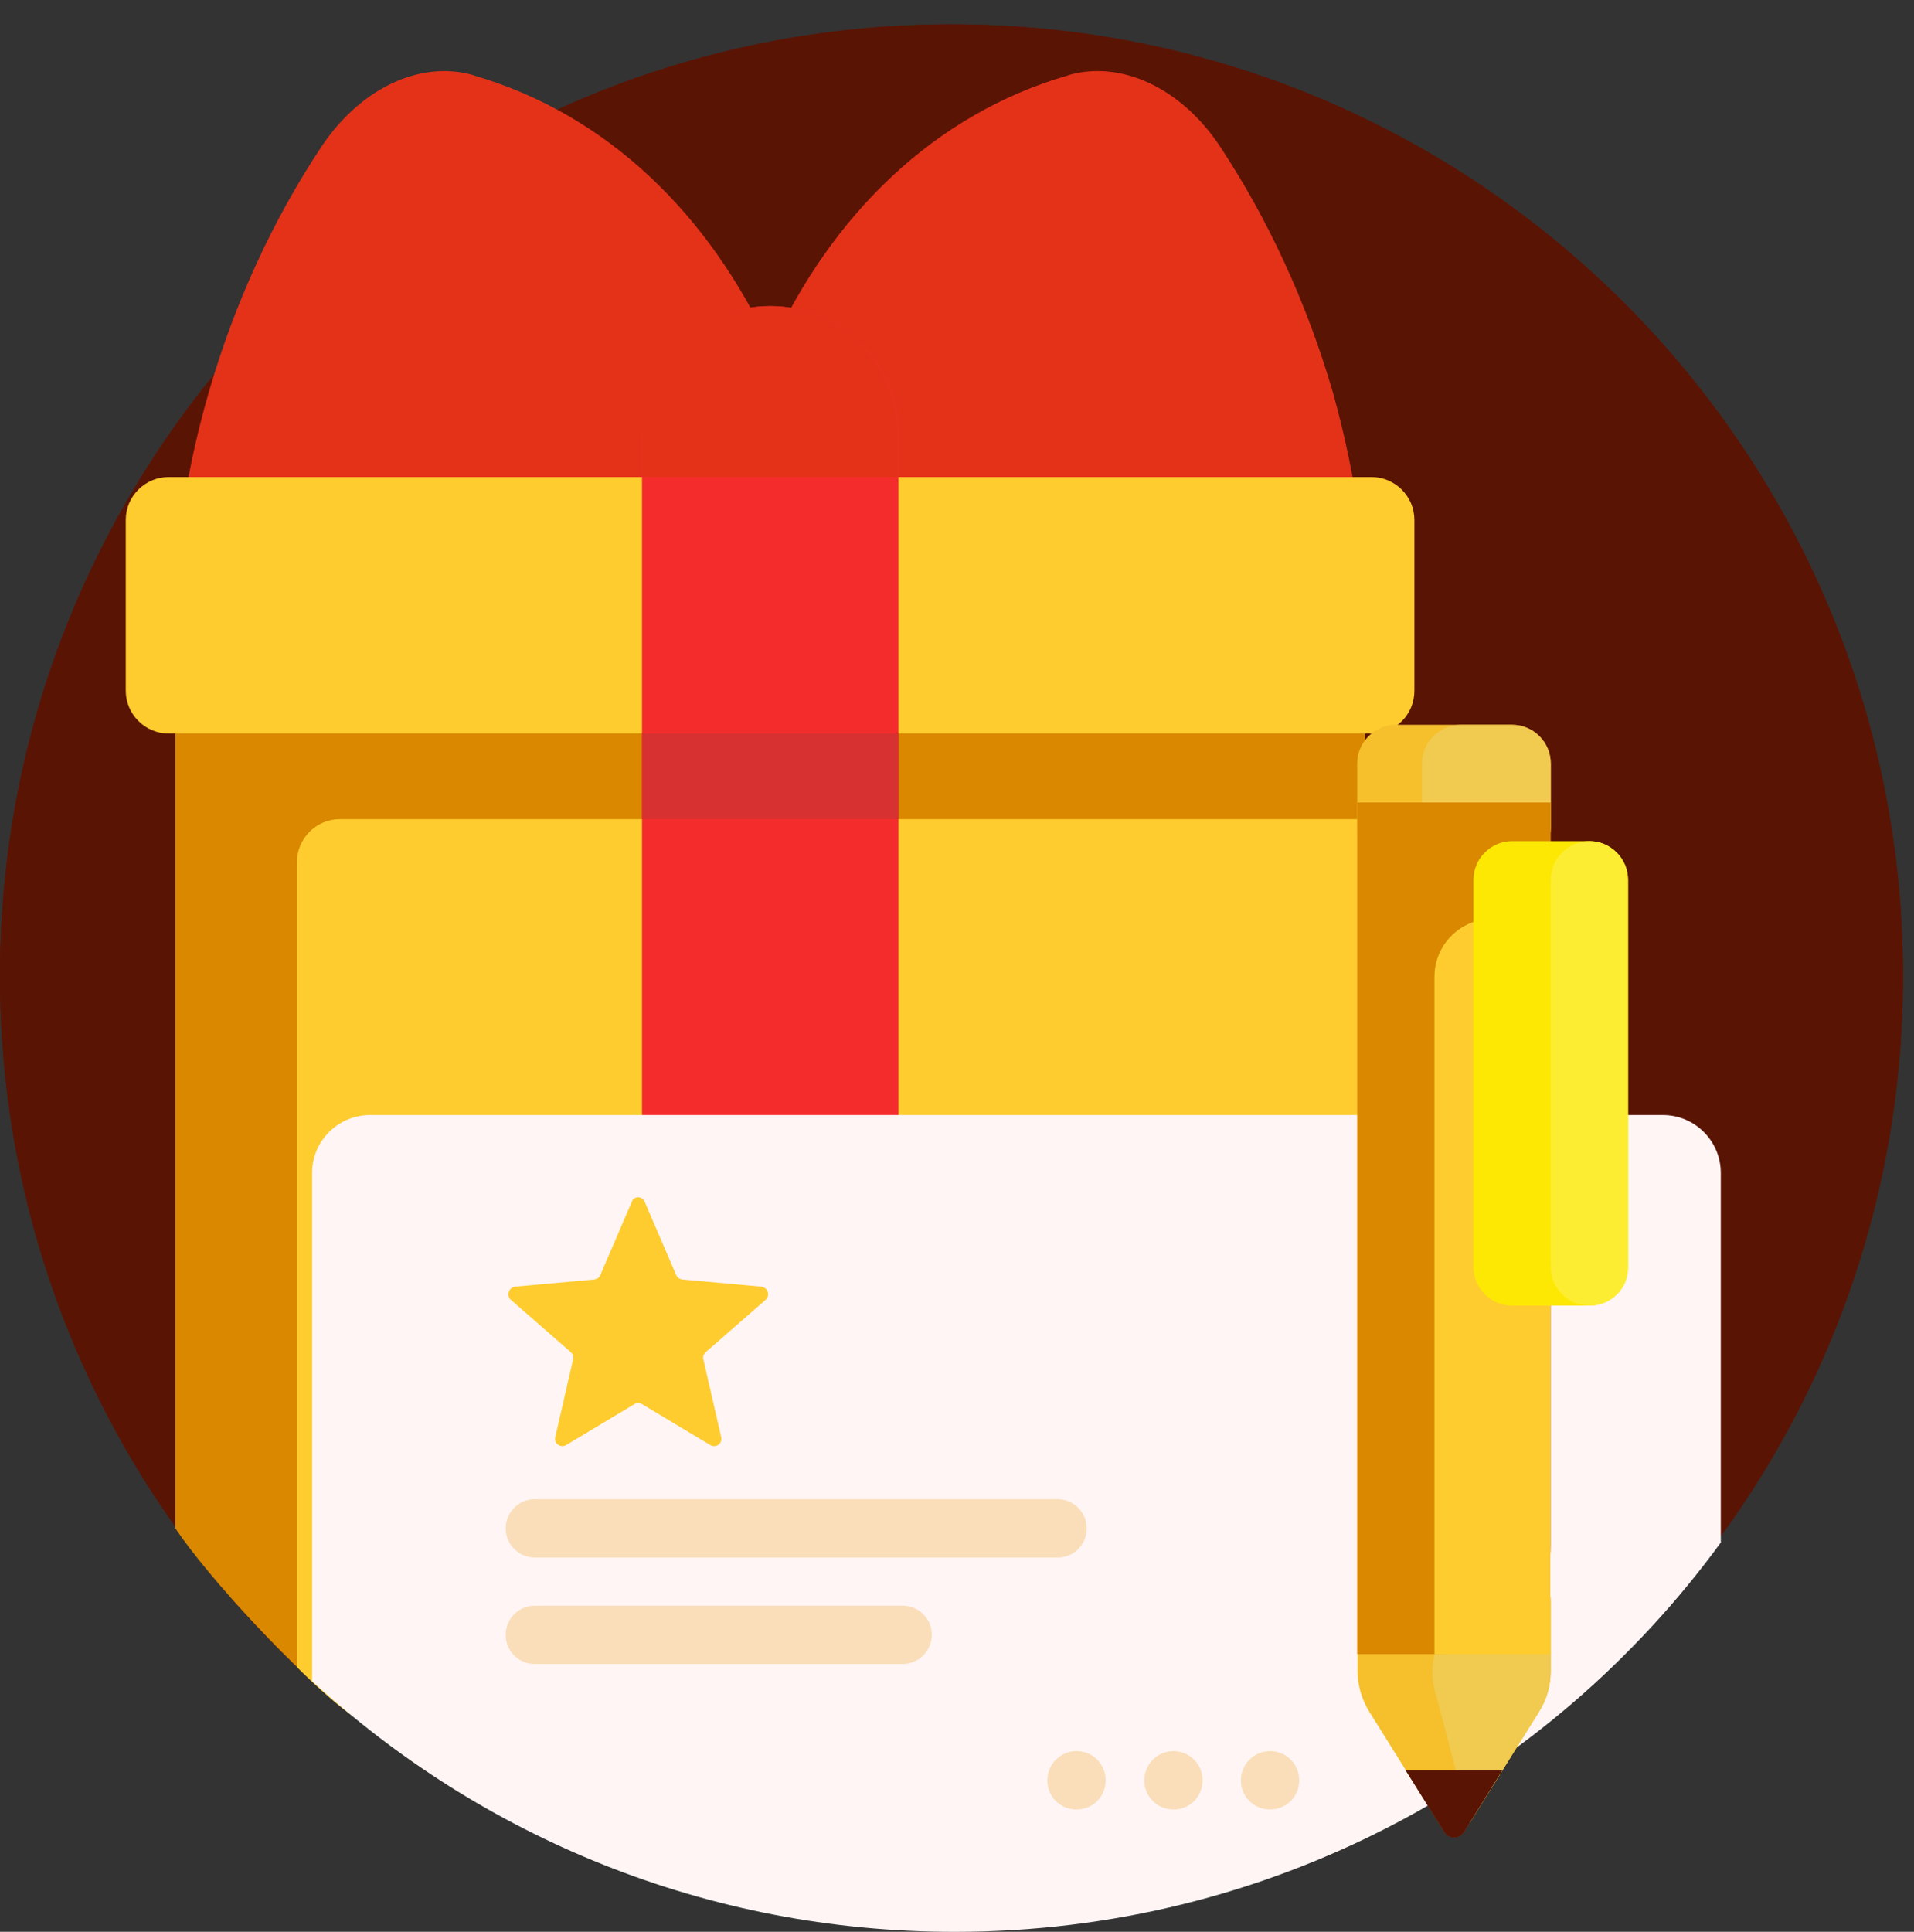 <svg width="110" height="111" viewBox="0 0 110 111" fill="none" xmlns="http://www.w3.org/2000/svg">
<rect x="0" y="0" width="110" height="111" fill="#333333" stroke="none"/>
<g clip-path="url(#clip0_213_913)">
<path d="M54.684 110.765C84.885 110.765 109.367 86.282 109.367 56.081C109.367 25.88 84.885 1.397 54.684 1.397C24.483 1.397 0 25.88 0 56.081C0 86.282 24.483 110.765 54.684 110.765Z" fill="#5A1404"/>
<path d="M54.684 110.765C84.885 110.765 109.367 86.282 109.367 56.081C109.367 25.88 84.885 1.397 54.684 1.397C24.483 1.397 0 25.88 0 56.081C0 86.282 24.483 110.765 54.684 110.765Z" fill="#5A1404"/>
<path d="M78.63 37.926C78.543 41.953 76.518 45.197 73.471 46.089C73.449 46.089 73.427 46.089 73.427 46.111C63.37 49.028 52.594 45.131 44.279 36.794C35.963 45.153 25.187 49.028 15.13 46.111C15.108 46.111 15.086 46.111 15.086 46.089C12.039 45.197 9.992 41.953 9.927 37.926C9.84 32.962 10.493 27.759 11.995 22.557C13.497 17.354 15.718 12.586 18.46 8.45C20.681 5.098 24.12 3.444 27.19 4.314C27.212 4.314 27.233 4.314 27.233 4.336C34.874 6.557 40.774 12.304 44.3 20.01C47.805 12.325 53.705 6.557 61.367 4.336C61.389 4.336 61.411 4.336 61.411 4.314C64.458 3.444 67.92 5.076 70.14 8.45C72.861 12.586 75.082 17.332 76.605 22.557C78.064 27.781 78.717 32.984 78.63 37.926Z" fill="#E43219"/>
<path d="M75.996 98.639H20.332C17.067 96.18 11.995 90.672 10.079 87.82V29.871C10.079 28.521 11.189 27.411 12.539 27.411H75.996C77.345 27.411 78.455 28.521 78.455 29.871V96.179C78.455 97.529 77.345 98.639 75.996 98.639Z" fill="#D98800"/>
<path d="M75.996 98.639H20.332C19.723 98.248 18.308 97.05 17.067 95.788V49.529C17.067 48.179 18.177 47.069 19.527 47.069H78.456V96.179C78.456 97.529 77.345 98.639 75.996 98.639ZM81.286 39.689V29.871C81.286 28.521 80.175 27.411 78.826 27.411H9.687C8.338 27.411 7.228 28.521 7.228 29.871V39.689C7.228 41.039 8.338 42.149 9.687 42.149H78.847C80.197 42.149 81.286 41.06 81.286 39.689Z" fill="#FECC2F"/>
<path d="M51.636 24.973V98.639H36.898V25.169C36.898 21.207 39.946 17.789 43.908 17.593C48.131 17.397 51.636 20.772 51.636 24.973Z" fill="#F52C2C"/>
<path d="M51.636 47.069H36.898V42.149H51.636V47.069Z" fill="#D73131"/>
<path d="M36.898 27.411V24.951C36.898 20.881 40.207 17.593 44.256 17.593C48.327 17.593 51.614 20.902 51.614 24.951V27.411H36.898Z" fill="#E43219"/>
<path d="M98.918 88.604C89.013 102.188 72.969 111.004 54.858 111.004C40.599 111.004 27.646 105.54 17.938 96.593V67.401C17.938 65.55 19.44 64.07 21.268 64.07H95.566C97.416 64.07 98.896 65.572 98.896 67.401V88.604H98.918Z" fill="#FFF5F5"/>
<path d="M29.061 87.82C29.061 86.906 29.802 86.144 30.738 86.144H60.779C61.693 86.144 62.455 86.884 62.455 87.82C62.455 88.756 61.715 89.496 60.779 89.496H30.738C29.802 89.496 29.061 88.734 29.061 87.82ZM51.875 92.261H30.738C29.823 92.261 29.061 93.001 29.061 93.937C29.061 94.873 29.802 95.613 30.738 95.613H51.875C52.79 95.613 53.552 94.873 53.552 93.937C53.552 93.001 52.79 92.261 51.875 92.261ZM72.991 100.62C72.077 100.62 71.315 101.36 71.315 102.297C71.315 103.233 72.055 103.973 72.991 103.973C73.927 103.973 74.668 103.233 74.668 102.297C74.668 101.36 73.927 100.62 72.991 100.62ZM67.44 100.62C66.526 100.62 65.764 101.36 65.764 102.297C65.764 103.233 66.504 103.973 67.44 103.973C68.376 103.973 69.116 103.233 69.116 102.297C69.116 101.36 68.355 100.62 67.44 100.62ZM61.867 100.62C60.953 100.62 60.191 101.36 60.191 102.297C60.191 103.233 60.931 103.973 61.867 103.973C62.803 103.973 63.544 103.233 63.544 102.297C63.544 101.36 62.803 100.62 61.867 100.62Z" fill="#FADEB9"/>
<path d="M86.902 49.768H80.219C78.999 49.768 77.998 48.767 77.998 47.547V43.868C77.998 42.649 78.999 41.648 80.219 41.648H86.902C88.121 41.648 89.122 42.649 89.122 43.868V47.547C89.122 48.788 88.142 49.768 86.902 49.768ZM89.122 96.005V92.174C89.122 89.104 86.64 86.623 83.571 86.623C80.501 86.623 78.02 89.104 78.02 92.174V96.005C78.02 96.832 78.259 97.66 78.695 98.356L83.005 105.257C83.266 105.671 83.876 105.671 84.137 105.257L88.447 98.356C88.904 97.66 89.122 96.832 89.122 96.005Z" fill="#F5C02C"/>
<path d="M86.902 49.768H83.941C82.722 49.768 81.721 48.767 81.721 47.547V43.868C81.721 42.649 82.722 41.648 83.941 41.648H86.902C88.121 41.648 89.122 42.649 89.122 43.868V47.547C89.122 48.788 88.143 49.768 86.902 49.768ZM88.447 98.356C88.883 97.66 89.122 96.832 89.122 96.005V92.174C89.122 89.888 87.751 87.929 85.791 87.08C84.246 87.755 83.005 89.148 82.591 90.911L82.439 95.069C82.243 95.875 82.287 96.724 82.57 97.529L84.464 104.756L88.447 98.356Z" fill="#F1CA50"/>
<path d="M82.896 95.047H77.998V46.111H89.122V88.822C89.122 92.261 86.336 95.047 82.896 95.047Z" fill="#D98800"/>
<path d="M89.122 95.047H82.439V56.124C82.439 54.274 83.941 52.794 85.77 52.794C87.598 52.794 89.1 54.296 89.1 56.124V95.047H89.122Z" fill="#FECC2F"/>
<path d="M91.342 75.02H86.902C85.683 75.02 84.681 74.019 84.681 72.799V50.552C84.681 49.333 85.683 48.331 86.902 48.331H91.342C92.561 48.331 93.563 49.333 93.563 50.552V72.799C93.585 74.04 92.583 75.02 91.342 75.02Z" fill="#FDE803"/>
<path d="M91.343 75.02C90.123 75.02 89.122 74.019 89.122 72.799V50.552C89.122 49.333 90.123 48.331 91.343 48.331C92.562 48.331 93.563 49.333 93.563 50.552V72.799C93.585 74.04 92.583 75.02 91.343 75.02Z" fill="#FDED32"/>
<path d="M84.137 105.279C83.876 105.692 83.266 105.692 83.005 105.279L80.785 101.73H86.336L84.137 105.279Z" fill="#5A1404"/>
<path d="M37.051 69.055L38.858 73.257C38.923 73.409 39.053 73.496 39.206 73.518L43.755 73.931C44.126 73.975 44.278 74.432 43.995 74.693L40.556 77.697C40.447 77.806 40.381 77.959 40.425 78.111L41.448 82.574C41.535 82.944 41.143 83.227 40.817 83.031L36.898 80.68C36.768 80.593 36.594 80.593 36.463 80.68L32.544 83.031C32.218 83.227 31.826 82.944 31.913 82.574L32.936 78.111C32.98 77.959 32.915 77.784 32.806 77.697L29.366 74.693C29.083 74.454 29.236 73.975 29.606 73.931L34.155 73.518C34.308 73.496 34.46 73.409 34.504 73.257L36.311 69.055C36.419 68.707 36.92 68.707 37.051 69.055Z" fill="#FECC2F"/>
</g>
<defs>
<clipPath id="clip0_213_913">
<rect width="109.367" height="111" fill="white" transform="translate(0 0.004)"/>
</clipPath>
</defs>
</svg>
